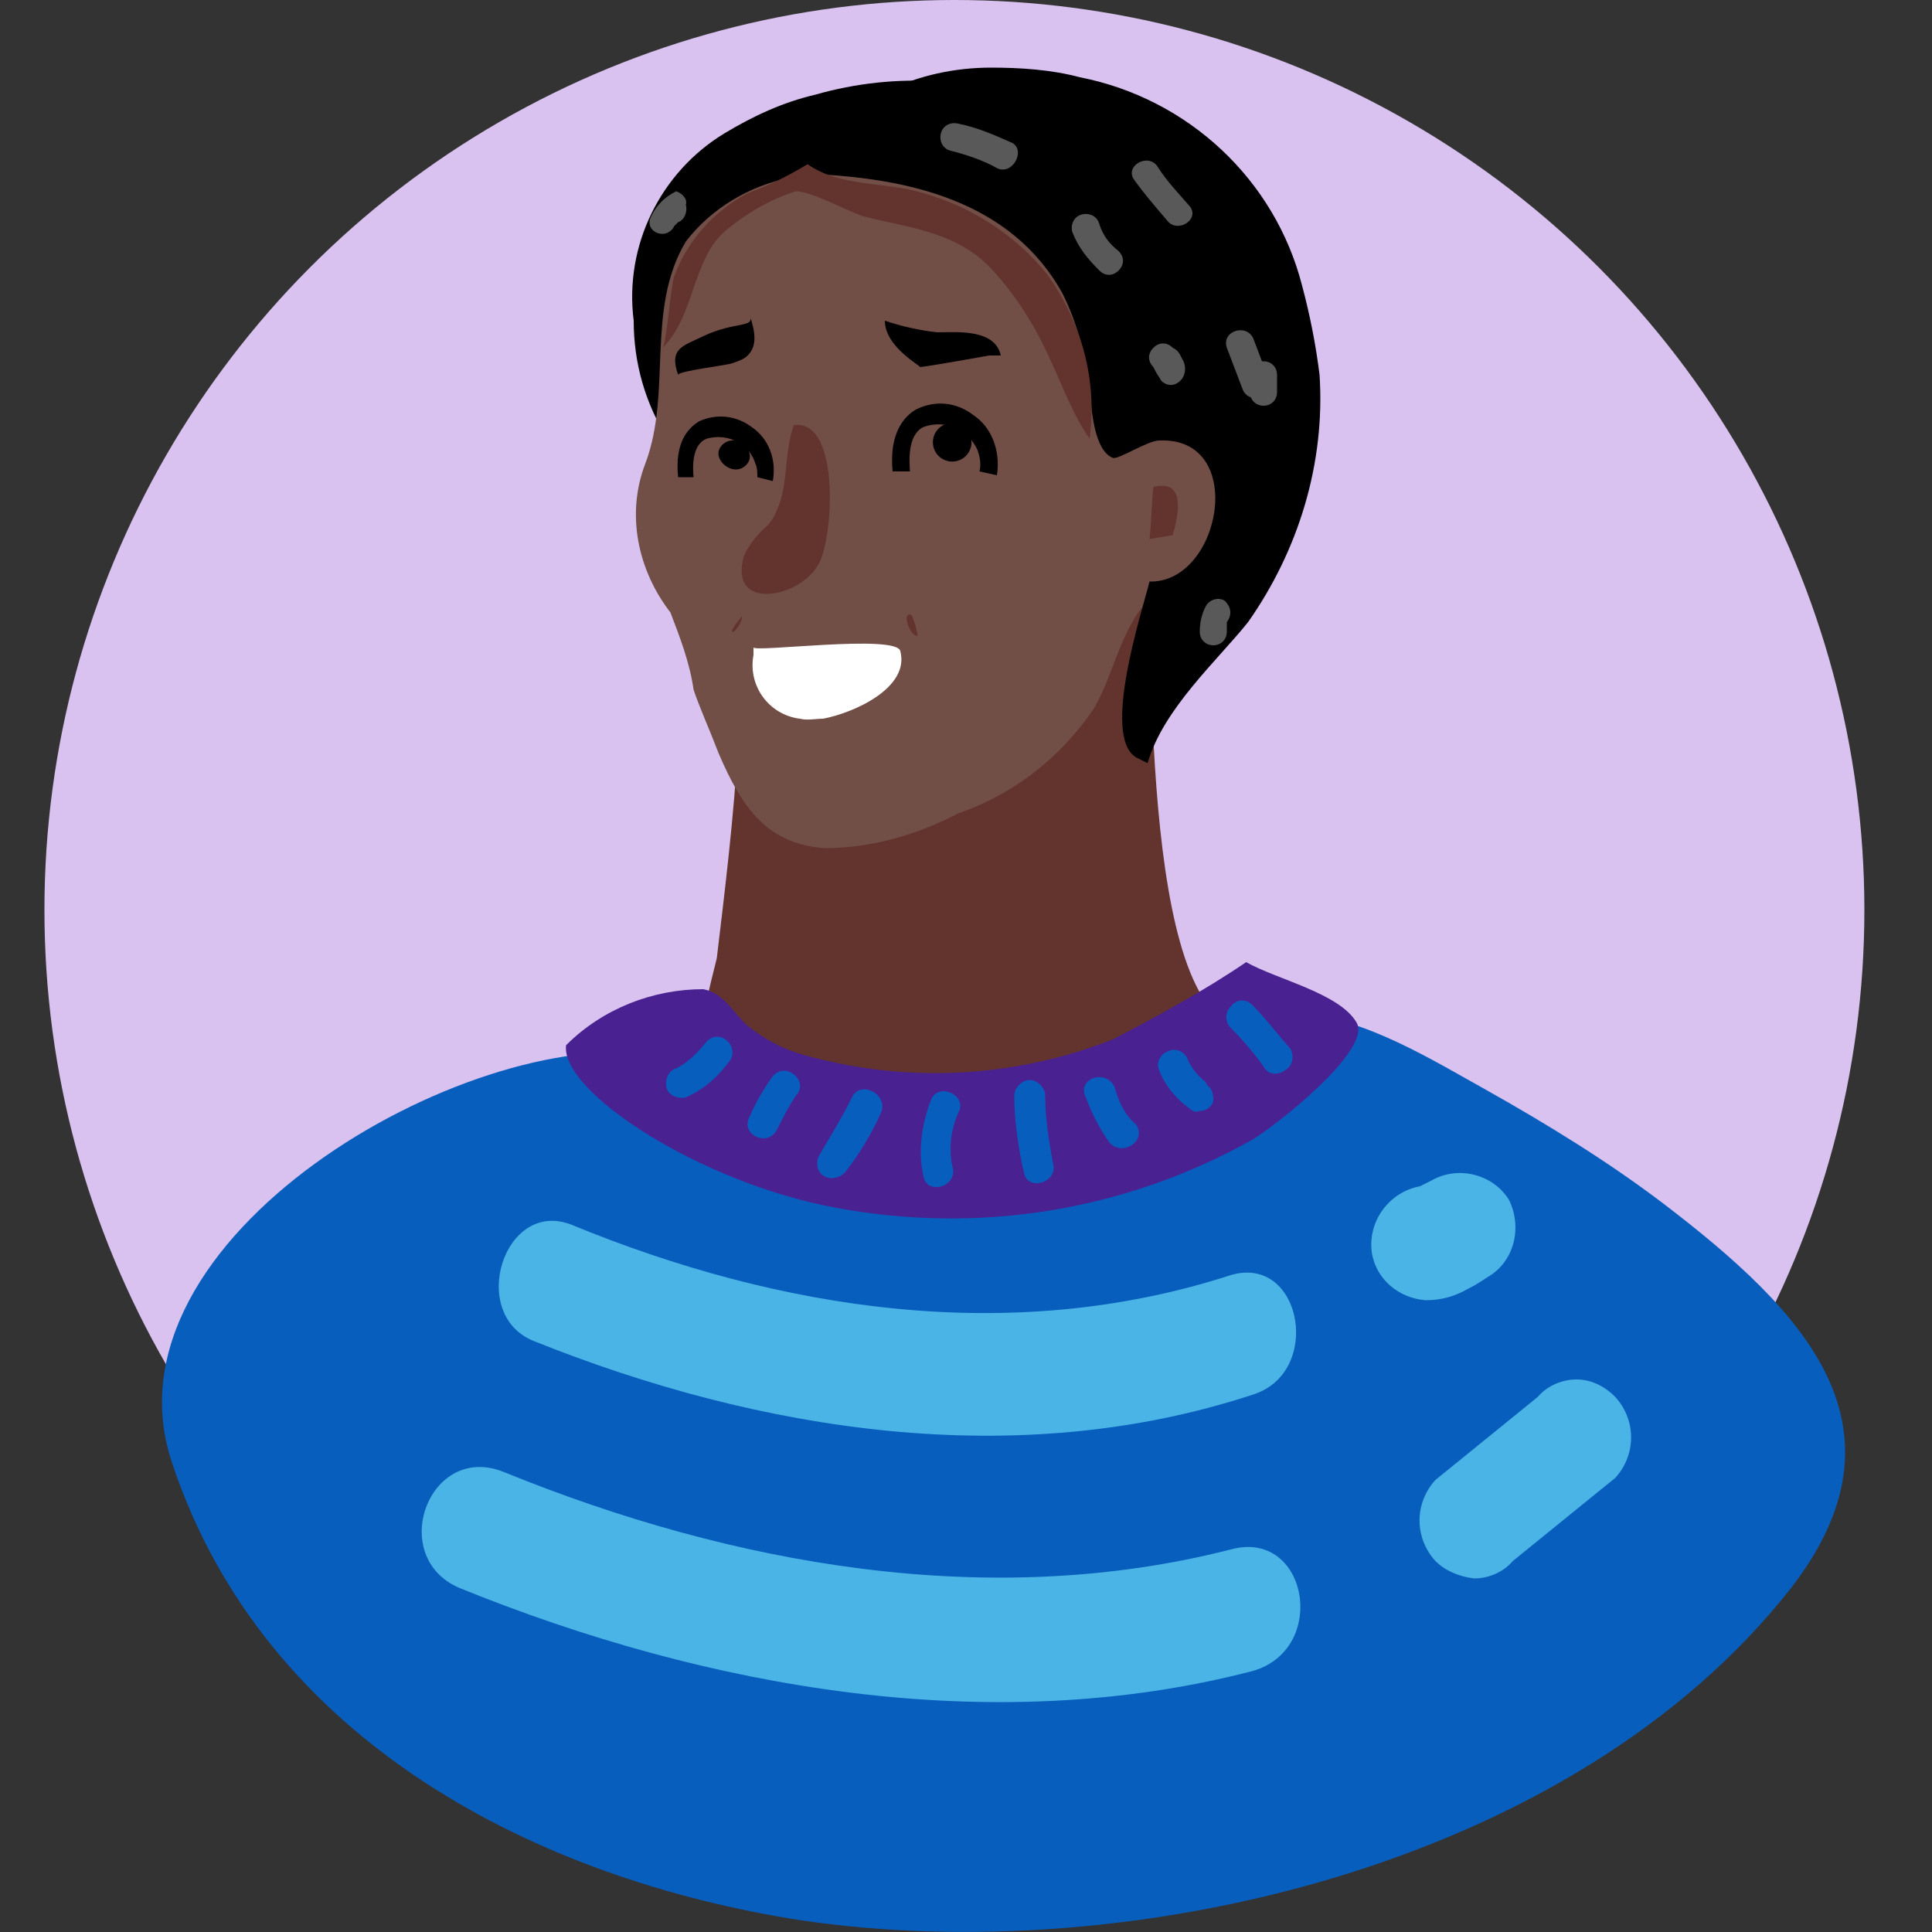 <?xml version="1.0" encoding="utf-8"?>
<!-- Generator: Adobe Illustrator 21.0.0, SVG Export Plug-In . SVG Version: 6.00 Build 0)  -->
<svg version="1.1" id="Calque_1" xmlns="http://www.w3.org/2000/svg" xmlns:xlink="http://www.w3.org/1999/xlink" x="0px" y="0px"
	 viewBox="0 0 100 100" style="enable-background:new 0 0 100 100;" xml:space="preserve">
<rect x="0" y="0" width="100" height="100" fill="#333333" stroke="none"/>
<style type="text/css">
	.st0{fill:#D9C2F0;}
	.st1{fill:#8FBDCB;}
	.st2{fill:#FFFFFF;}
	.st3{fill:none;}
	.st4{fill:#62342D;}
	.st5{fill:#E0DFE5;}
	.st6{fill:#B3897E;}
	.st7{fill:#E29A81;}
	.st8{fill:#714E46;}
	.st9{fill:#E0B3A7;}
	.st10{fill:#E3BDB1;}
	.st11{fill:#917377;}
	.st12{fill:#595959;}
	.st13{fill:#659BC0;}
	.st14{fill:#085EBD;}
	.st15{fill:#492191;}
	.st16{fill:#4BB4E6;}
</style>
<title>Icone Homme</title>
<circle id="_Tracé_" class="st0" cx="49.4" cy="47.1" r="47.1"/>
<g id="_Groupe_">
	<g id="_Groupe_2">
		<path id="_Tracé_2" class="st1" d="M59.6,62.8L59.6,62.8C59.6,62.8,59.6,62.8,59.6,62.8z"/>
	</g>
	<g id="_Groupe_3">
		<path id="_Tracé_3" class="st1" d="M59.6,62.8v-0.2l0,0V62.8z"/>
	</g>
	<g id="_Groupe_4">
		<path id="_Tracé_4" class="st2" d="M57.1,67C57.1,67,57.1,67.1,57.1,67c-0.4,1,1.4,1.5,1.7,0.6C59,66.6,57.3,66.3,57.1,67z"/>
	</g>
	<g id="_Groupe_5">
		<path id="_Tracé_5" class="st3" d="M57.1,66.6C57.1,66.6,57.1,66.8,57.1,66.6c-0.4,1,1.4,1.5,1.7,0.6C59,66.3,57.3,66,57.1,66.6z
			"/>
	</g>
	<path id="_Tracé_6" d="M54.8,5.7c-4-1.7-8.4-2-12.6-0.8c-1.7,0.4-3.2,1.1-4.7,2c-3.3,2-5.2,5.8-4.7,9.7c0,2.2,0.6,4.3,1.8,6.2
		c0.9-3,0.9-5.3,3.3-7.6c1.2-1.2,2.5-2.2,4-3c2.6-1.4,5.3-2.5,8.1-3.2c1.4-0.4,2.8-0.7,4.2-0.8c0.7,0,2.6,0.5,3.2,0
		C58.4,7.3,55.5,6,54.8,5.7z"/>
	<path id="_Tracé_7" class="st4" d="M59.4,28.7c-0.1-1.9,0.7-11.5,0.1-13.2c-1.6-4.8-11.1,2.4-14.1,3.7c-1.7,0.8-3.4,1.9-4.8,3.2
		c-2.5,2.4-3.7,1.7-3,4.8c1.5,6.4,0.3,15.7-0.5,22.4c-0.4,1.6-0.8,3.2-1,4.9c0,1.7,1.8,3.1,2.7,4.5c2.5,3.8,7.1,5.7,11.6,4.8
		c3.5-0.5,6.7-2.2,9.3-4.6c2-2.2,2.2-5.2,5.2-6C59,53.9,59.7,33.2,59.4,28.7z"/>
	<polygon id="_Tracé_8" class="st5" points="50.1,35.1 50.2,35.1 50.1,35.1 	"/>
	<path id="_Tracé_9" class="st6" d="M53.7,13.9l-0.3,0.4L53.7,13.9z"/>
	<path id="_Tracé_10" class="st6" d="M54.2,13.4v-0.2l-0.5,0.7C53.8,13.7,54,13.5,54.2,13.4z"/>
	<path id="_Tracé_11" class="st7" d="M54.4,32.5c-0.1,0.2-0.3,0.3-0.4,0.5L54.4,32.5l0.2-0.2l0,0L54.4,32.5z"/>
	<path id="_Tracé_12" class="st8" d="M61.4,22.4c-1-0.5-2.3-0.2-3.1-1.1c-1.2-1.6-1.8-3.6-1.7-5.6c0.1-2.7-0.4-5.3-1.3-7.8
		c-1.2-2.9-3.9-2.4-6-1.3c-1.6,0.9-3.4,0.6-5,1.2c-1.1,0.5-2.2,1-3.4,1.4c-2.1,0.4-4.1,1.6-5.4,3.3c-2.1,3.5-0.7,7.8-2.1,11.5
		c-1,2.6-0.4,5.5,1.3,7.7c0.5,1.3,1,2.6,1.2,4c0.3,0.9,0.8,2,1.3,3.3c1.2,2.8,2.5,4.7,5.5,4.9c2.4,0,4.8-0.7,6.9-1.8
		c2.9-1,5.3-2.9,7-5.4c1.3-2.2,1.5-5.2,4-6.5c1.8-1.1,2.8-3.2,2.4-5.3C63,23.8,62.3,22.9,61.4,22.4z"/>
	<path id="_Tracé_13" d="M48.5,17.2c-0.9-0.1-1.8-0.3-2.7-0.6c0,1.4,2,2.4,1.8,2.4c0.2,0,2.5-0.4,3.6-0.6c0.4,0,0.6,0,0.6,0
		C51.5,17,49.5,17.2,48.5,17.2z"/>
	<path id="_Tracé_14" class="st4" d="M59.7,25.2c-0.1,0.9-0.1,1.8-0.2,2.7l1.2-0.2C61,26.6,61.4,24.8,59.7,25.2z"/>
	<path id="_Tracé_15" d="M36.4,17.4c-1,0.5-1.8,0.6-1.3,2c0-0.2,2.6-0.5,2.8-0.6c0.3-0.1,0.6-0.2,0.8-0.4c0.5-0.5,0.4-1.2,0.1-2.1
		C39.1,17,38.1,16.6,36.4,17.4z"/>
	<polygon id="_Tracé_16" class="st9" points="52,25.8 52,25.8 52,25.8 	"/>
	<path id="_Tracé_17" class="st10" d="M56.7,21.6L56.7,21.6z"/>
	<path id="_Tracé_18" class="st11" d="M45.2,36.3c-0.7,0-0.7,1.1,0,1.1C45.9,37.4,45.9,36.3,45.2,36.3z"/>
	<path id="_Tracé_19" class="st8" d="M46.8,33c-2-0.5-6.7-2.4-8.4,0c-0.8,1.7-0.3,3.8,1.2,5c1.3,0.7,2.8,0.8,4.2,0.3
		c2-0.6,4.7-2.7,3.6-5L46.8,33z"/>
	<path id="_Tracé_20" class="st4" d="M47.1,31.8c-0.4,0,0,1,0.3,1.1h0.1C47.5,32.9,47.3,31.8,47.1,31.8z"/>
	<path id="_Tracé_21" class="st4" d="M38.4,31.9c0,0-0.6,0.7-0.5,0.8c0.1,0.1,0.5-0.5,0.5-0.7V31.9z"/>
	<path id="_Tracé_22" d="M64.6,32.2c2.6-3.7,4-8.2,3.7-12.8c-0.2-1.6-0.5-3.1-0.9-4.6C66,9.3,61.5,5.1,55.9,4
		c-1.5-0.4-3.1-0.5-4.6-0.5c-1.9,0-3.7,0.4-5.4,1.2c-1.9,0.8-3.3,2.3-4,4.3c4.9,0.2,10.4,1.3,13.1,6.2c0.8,1.6,1.2,3.3,1.4,5
		c0.1,0.9,0.2,3.1,1.2,3.5c0.3,0.1,1.8-0.9,2.4-0.9c4.6-0.2,3.2,7.4-0.5,7.3c-0.4,1.6-2.5,8-0.7,9.1c0.2,0.1,0.4,0.2,0.6,0.3
		C60.2,36.7,63,34.2,64.6,32.2z"/>
	<path id="_Tracé_23" class="st12" d="M35,9.9c-0.6,0.3-1,0.7-1.3,1.3c-0.4,0.8,0.8,1.3,1.2,0.5c0,0,0-0.2,0,0l0,0l0.2-0.2l0,0l0,0
		l0,0c0.3-0.1,0.5-0.5,0.4-0.9C35.6,10.3,35.3,10,35,9.9z"/>
	<path id="_Tracé_24" d="M50.4,21.5c-0.9-0.7-2-0.8-3-0.3c-0.5,0.3-1.4,1.1-1.2,3.2h0.9c-0.1-1.2,0.1-2,0.7-2.3
		c1.1-0.4,2.3,0.1,2.8,1.2c0.1,0.3,0.2,0.7,0.1,1.1l0.9,0.2C51.8,23.3,51.3,22.1,50.4,21.5z"/>
	<path id="_Tracé_25" d="M38.9,22.1c-0.8-0.6-1.8-0.7-2.7-0.3c-0.5,0.3-1.3,1-1.1,2.9h0.8c-0.1-1,0.1-1.8,0.7-2
		c1.1-0.3,2.2,0.3,2.5,1.3c0.1,0.2,0.1,0.5,0.1,0.7l0.8,0.2C40.2,23.8,39.8,22.7,38.9,22.1z"/>
	<path id="_Tracé_26" class="st2" d="M39,33.5c0,0.1,0,0.3,0,0.4c-0.3,1.6,0.8,3.1,2.4,3.3c0.4,0.1,0.8,0,1.2,0
		c1.6-0.3,4.5-1.6,4-3.5C46.4,32.8,38.9,33.8,39,33.5z"/>
	<path id="_Tracé_27" class="st4" d="M41.1,22c-0.5,1.3-0.3,2.9-0.8,4.2c-0.2,0.5-0.4,0.9-0.8,1.2c-0.4,0.4-0.8,0.9-1,1.4
		c-0.8,2.9,2.9,2.1,3.8,0.5C43.1,28.3,43.6,21.7,41.1,22z"/>
	<path id="_Tracé_28" class="st4" d="M47.8,10c-1.9-0.6-4.3-0.3-6-1.5c-1,0.6-2,1.1-3.1,1.5c-1.7,0.9-3.1,2.4-3.8,4.3
		c-0.2,0.6-0.4,3.5-0.6,3.7c1.7-1.7,1.5-4.6,3.3-6.1c1.1-0.9,2.3-1.6,3.6-2c0.8,0,2.6,1,3.5,1.3c2.4,0.6,4.8,0.8,6.6,2.7
		c1.3,1.4,2.3,3,3.1,4.8c0.6,1.3,1.2,2.9,2,4c0.4-3-0.4-6-2.2-8.5C52.6,12.2,50.3,10.7,47.8,10z"/>
	<path id="_Tracé_29" class="st13" d="M28.7,57.6c-3.1,0.4-6.1,1.4-8.8,2.9l0.2,0.7c0.5,1.1,1.1,2.2,1.6,3.2
		c0.6,1.1,1.1,2.2,1.6,3.2c0.6,1.2,1.3,2.3,2.1,3.4l0.6,0.9l0.3,0.3l0,0c0.4,0.5,0.8,1,1.2,1.4c0.8,1,1.7,1.9,2.7,2.7
		c0.5,0.4,1,0.9,1.5,1.3l0.3,0.3l0,0l0.7,0.5c1.2,0.8,2.4,1.6,3.7,2.2c0.7,0.4,1.4,0.7,2,1l1,0.4l0.3,0.1h0.2l0.6,0.2l1.5-2.5
		c3.3-5.6,3.4-11.4-1.2-16.3C37.8,60.8,33.4,57,28.7,57.6z"/>
	<path id="_Tracé_30" class="st14" d="M86.1,62.3c-2.9-2.2-6-4.1-9.2-5.9c-2.7-1.5-6.4-3.8-9.6-3.9c-4-0.1-7.2,3-10.9,4.4
		c-4.6,1.6-9.1,3-13.9,1.5c-2.9-0.9-5.8-3.4-8.7-3.8C24.2,53.1,5,64.1,8.9,75.7c4.8,14.5,19,21.6,32.6,23.7
		c17,2.5,39.9-2.8,51.2-17.2C99.2,73.8,93.3,67.8,86.1,62.3z"/>
	<path id="_Tracé_31" class="st15" d="M64.5,49.8c-2.2,1.5-4.6,2.8-6.9,4c-5.1,2-10.7,2.3-16,0.8c-1.1-0.3-2-0.8-2.9-1.5
		c-0.7-0.6-1.2-1.7-2.3-1.9c-2.6,0-5.2,1-7.1,2.9c-0.3,2.4,6.9,7.1,13.9,8.4c7.4,1.4,15,0.2,21.6-3.5c1.2-0.7,6.3-4.7,5.4-6.1
		C69.3,51.4,66.1,50.7,64.5,49.8z"/>
	<path id="_Tracé_32" class="st14" d="M64.8,52c-0.3-0.3-0.8-0.3-1.1,0.1c-0.3,0.3-0.3,0.8,0,1.1c0.6,0.6,1.2,1.3,1.7,2
		c0.2,0.4,0.7,0.5,1.1,0.2c0.4-0.2,0.5-0.7,0.3-1.1c0,0,0,0,0,0C66.1,53.5,65.5,52.7,64.8,52z"/>
	<path id="_Tracé_33" class="st14" d="M62.5,56.2L62.4,56c-0.4-0.3-0.7-0.7-0.9-1.1c-0.1-0.4-0.6-0.7-1-0.5c-0.4,0.1-0.7,0.6-0.5,1
		c0,0,0,0,0,0c0.3,0.8,0.9,1.5,1.6,2c0.1,0.1,0.3,0.2,0.5,0.1c0.4,0,0.7-0.3,0.7-0.6C62.8,56.6,62.7,56.3,62.5,56.2z"/>
	<path id="_Tracé_34" class="st14" d="M57.7,56.3c-0.4-1-2-0.5-1.5,0.5c0.3,0.8,0.7,1.6,1.2,2.3c0.6,0.8,2,0,1.4-0.9
		C58.2,57.7,57.9,57,57.7,56.3z"/>
	<path id="_Tracé_35" class="st14" d="M54.1,56.7c0-0.4-0.4-0.8-0.8-0.8c-0.4,0-0.8,0.4-0.8,0.8c0,1.3,0.2,2.7,0.5,4
		c0.2,1,1.8,0.5,1.5-0.5C54.3,59.1,54.1,57.9,54.1,56.7z"/>
	<path id="_Tracé_36" class="st14" d="M48.2,56.9c-0.5,1.3-0.7,2.7-0.4,4c0.2,1,1.8,0.5,1.5-0.5c-0.2-0.9-0.1-1.9,0.3-2.8
		C50.1,56.7,48.6,56,48.2,56.9z"/>
	<path id="_Tracé_37" class="st14" d="M44.1,56.8c-0.5,1-1.1,2-1.7,3c-0.2,0.4-0.1,0.9,0.3,1.1c0,0,0,0,0,0c0.4,0.2,0.9,0,1.1-0.3
		c0.7-0.9,1.3-1.9,1.8-3C46,56.6,44.5,55.9,44.1,56.8z"/>
	<path id="_Tracé_38" class="st14" d="M40,55.7c-0.5,0.7-0.9,1.4-1.2,2.1c-0.5,0.9,0.9,1.6,1.4,0.7c0.3-0.6,0.6-1.2,1-1.8
		C41.9,56,40.7,54.9,40,55.7z"/>
	<path id="_Tracé_39" class="st14" d="M36.5,54c-0.4,0.5-0.9,1-1.5,1.3c-0.4,0.1-0.6,0.6-0.5,1s0.6,0.6,1,0.5
		c0.9-0.4,1.6-1,2.2-1.8C38.4,54.2,37.2,53.1,36.5,54z"/>
	<path id="_Tracé_40" class="st16" d="M63.7,66c-11.4,3.7-23.4,1.8-34.1-2.6c-3.5-1.4-5.4,4.6-2,6c11.7,4.7,25,6.8,37.2,2.8
		C68.5,71.1,67.4,64.9,63.7,66z"/>
	
		<ellipse id="_Tracé_41" transform="matrix(0.998 -5.756403e-02 5.756403e-02 0.998 -1.234 2.875)" cx="49.3" cy="22.9" rx="1" ry="1"/>
	<path id="_Tracé_42" d="M37.9,22.8c-0.4,0-0.8,0.4-0.7,0.8c0,0,0,0,0,0c0.1,0.4,0.5,0.7,0.9,0.7c0.4,0,0.8-0.4,0.7-0.8
		c0,0,0,0,0,0C38.7,23,38.3,22.7,37.9,22.8C37.9,22.8,37.9,22.8,37.9,22.8z"/>
	<path id="_Tracé_43" class="st16" d="M63.7,80.2c-12.5,3.2-25.8,0.8-37.6-4c-3.9-1.6-6.1,4.4-2.3,6c12.8,5.2,27.5,7.8,41,4.3
		C68.8,85.4,67.7,79.1,63.7,80.2z"/>
	<path id="_Tracé_44" class="st16" d="M81.6,71.4c-0.7,0-1.5,0.3-2,0.9l-5.3,4.3c-1.1,1.2-1.1,3,0,4.2c0.5,0.5,1.2,0.8,2,0.9
		c0.7,0,1.5-0.3,2-0.9l5.3-4.3c1.1-1.2,1.1-3,0-4.2C83,71.7,82.3,71.4,81.6,71.4z"/>
	<path id="_Tracé_45" class="st16" d="M74.1,61.1l-0.6,0.3c-1.6,0.3-2.7,1.8-2.5,3.4c0.2,1.4,1.4,2.4,2.8,2.5
		c0.8,0,1.5-0.2,2.2-0.6c0.4-0.2,0.7-0.4,1-0.6c1.4-0.8,1.8-2.6,1.1-4C77.3,60.8,75.5,60.3,74.1,61.1z"/>
	<path id="_Tracé_46" class="st12" d="M52.4,7.4c-0.9-0.4-1.8-0.8-2.8-1c-0.4-0.1-0.8,0.1-0.9,0.5c-0.1,0.4,0.1,0.8,0.5,0.9
		c0.8,0.2,1.7,0.5,2.4,0.9C52.4,9.1,53.1,7.8,52.4,7.4z"/>
	<path id="_Tracé_47" class="st12" d="M56.9,11.6c-0.1-0.4-0.5-0.6-0.9-0.5c-0.4,0.1-0.6,0.5-0.5,0.9c0.3,0.8,0.8,1.4,1.4,2
		c0.3,0.3,0.7,0.3,1,0c0.3-0.3,0.3-0.7,0-1C57.4,12.6,57.1,12.2,56.9,11.6z"/>
	<path id="_Tracé_48" class="st12" d="M61.2,18.6L61.2,18.6l-0.1-0.2c-0.1-0.2-0.2-0.3-0.4-0.4c-0.3-0.3-0.7-0.3-1,0
		c-0.3,0.3-0.3,0.7,0,1l0,0l0,0l0.1,0.2c0.1,0.2,0.2,0.3,0.3,0.5c0.3,0.3,0.7,0.3,1,0C61.4,19.4,61.4,18.9,61.2,18.6L61.2,18.6z"/>
	<path id="_Tracé_49" class="st12" d="M63.4,31.1c-0.3-0.2-0.8-0.1-1,0.3c-0.2,0.4-0.3,0.8-0.3,1.3c0,0.4,0.3,0.7,0.7,0.7
		c0.4,0,0.7-0.3,0.7-0.7v-0.2v-0.2l0,0v-0.1C63.8,31.8,63.7,31.4,63.4,31.1C63.4,31.1,63.4,31.1,63.4,31.1z"/>
	<path id="_Tracé_50" class="st12" d="M59.9,8.6c-0.5-0.7-1.7,0-1.2,0.7s1.1,1.4,1.7,2.1c0.5,0.7,1.7,0,1.2-0.7
		C61,10,60.4,9.4,59.9,8.6z"/>
	<path id="_Tracé_51" class="st12" d="M64.9,17.6c-0.3-0.9-1.7-0.5-1.4,0.4l0.8,2.1c0.3,0.9,1.7,0.5,1.4-0.4L64.9,17.6z"/>
	<path id="_Tracé_52" class="st12" d="M65.4,18.7c-0.4,0-0.7,0.3-0.7,0.7v0.9c0,0.4,0.3,0.7,0.7,0.7s0.7-0.3,0.7-0.7v-0.9
		C66.1,19,65.8,18.7,65.4,18.7z"/>
</g>
</svg>
